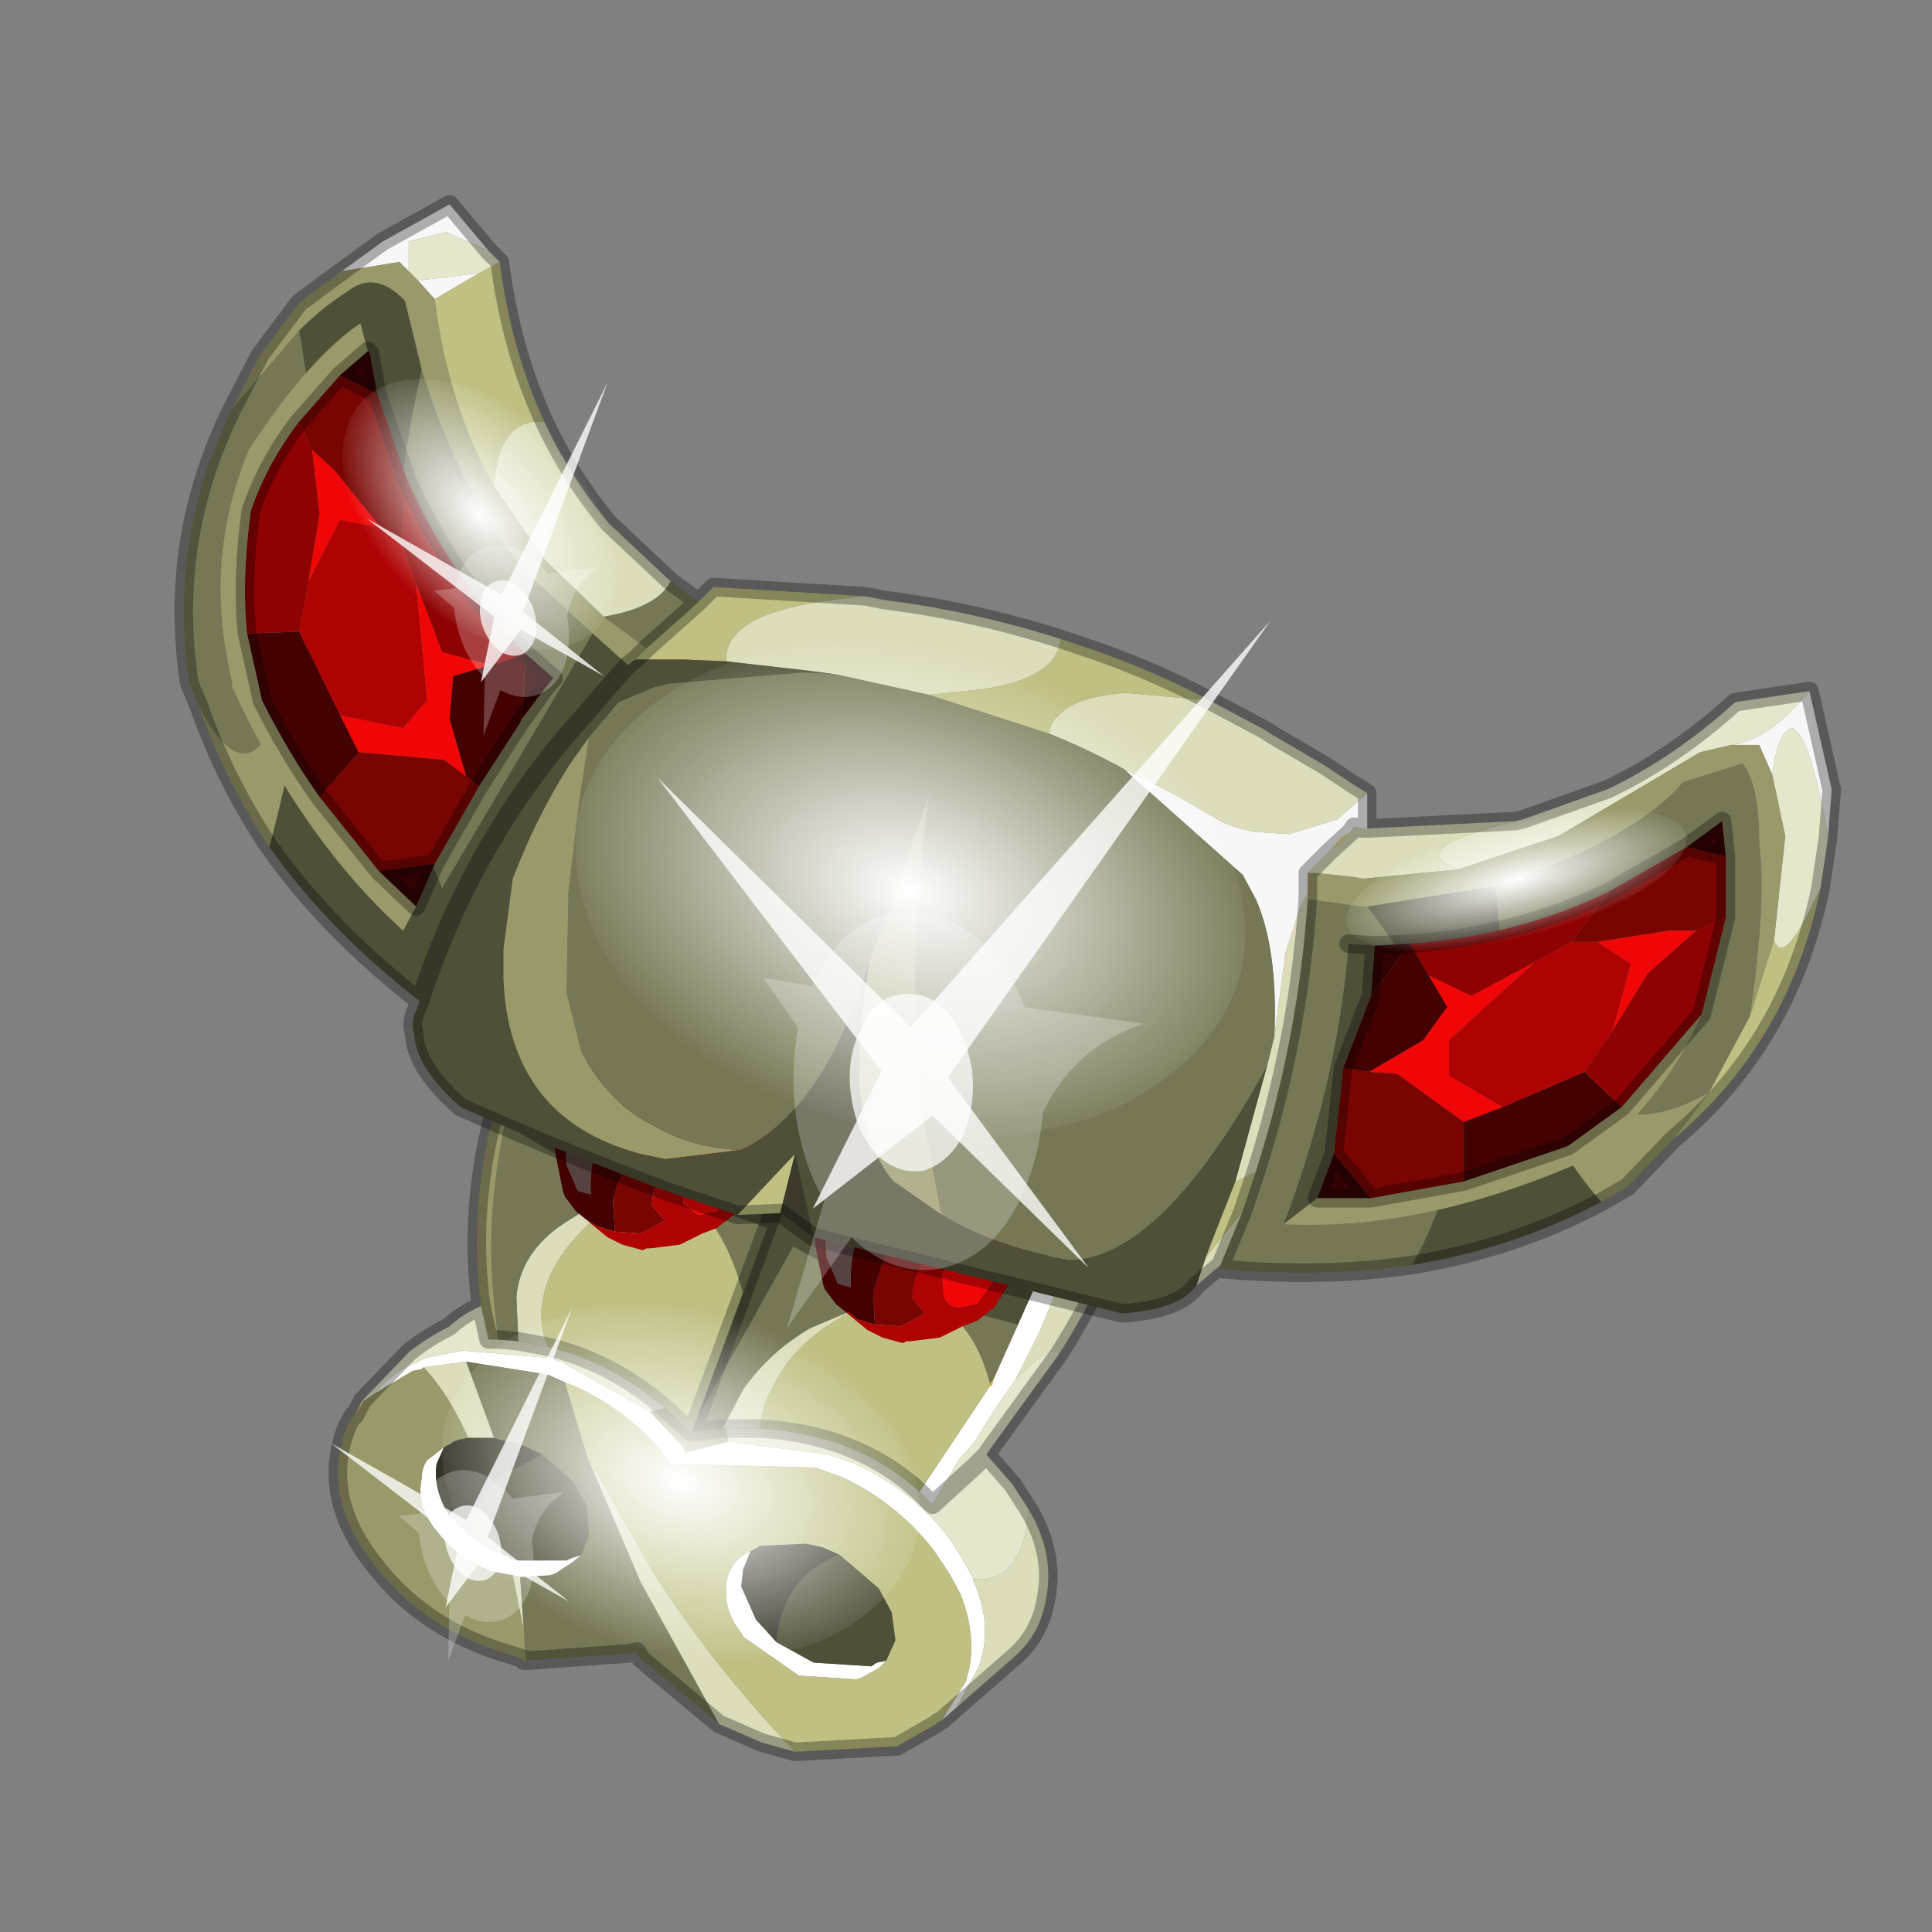 <?xml version="1.0" encoding="UTF-8" standalone="no"?>
<svg xmlns:xlink="http://www.w3.org/1999/xlink" height="520.0px" width="520.0px" xmlns="http://www.w3.org/2000/svg">
  <rect width="100%" height="100%" fill="#808080" stroke="none"/>
  <g transform="matrix(10.0, 0.0, 0.0, 10.0, 0.0, 0.0)">
    <use height="52.0" transform="matrix(1.0, 0.0, 0.0, 1.0, 0.0, 0.0)" width="52.0" xlink:href="#shape0"/>
    <use height="136.85" transform="matrix(-0.021, 0.085, -0.129, -0.036, 34.885, 20.128)" width="148.25" xlink:href="#sprite0"/>
    <use height="136.85" transform="matrix(-0.015, 0.061, -0.092, -0.026, 25.732, 37.136)" width="148.25" xlink:href="#sprite0"/>
    <use height="136.85" transform="matrix(0.006, 0.02, -0.067, 0.017, 44.954, 21.03)" width="148.25" xlink:href="#sprite0"/>
    <use height="136.85" transform="matrix(-0.026, 0.027, -0.045, -0.046, 17.922, 14.996)" width="148.25" xlink:href="#sprite0"/>
    <use height="20.95" transform="matrix(-0.673, -0.062, -0.008, 0.966, 34.2, 16.7)" width="24.45" xlink:href="#sprite1"/>
    <use height="20.95" transform="matrix(-0.291, 0.05, 0.106, 0.408, 16.35, 10.3)" width="24.45" xlink:href="#sprite1"/>
    <use height="20.95" transform="matrix(-0.291, 0.05, 0.106, 0.408, 15.4, 35.2)" width="24.45" xlink:href="#sprite1"/>
  </g>
  <defs>
    <g id="shape0" transform="matrix(1.0, 0.0, 0.0, 1.0, 0.0, 0.0)">
      <path d="M52.0 0.0 L52.0 52.0 0.0 52.0 0.0 0.0 52.0 0.0" fill="#795fa9" fill-opacity="0.0" fill-rule="evenodd" stroke="none"/>
      <path d="M9.55 38.1 L9.75 37.7 9.8 37.7 9.55 38.1" fill="#ffea99" fill-rule="evenodd" stroke="none"/>
      <path d="M14.15 44.7 L14.1 44.7 14.15 44.65 14.15 44.7 M26.65 37.3 L26.65 37.25 26.75 37.1 26.7 37.3 26.65 37.3" fill="#ffb711" fill-rule="evenodd" stroke="none"/>
      <path d="M24.9 35.0 L24.85 35.05 24.85 35.0 24.9 35.0" fill="#ca8d02" fill-rule="evenodd" stroke="none"/>
      <path d="M26.65 37.3 L26.65 37.25 26.65 37.3" fill="#fdce13" fill-rule="evenodd" stroke="none"/>
      <path d="M15.15 27.8 L15.65 26.35 Q19.8 26.75 23.2 29.1 27.5 29.65 30.7 31.8 L29.1 33.1 28.65 32.85 Q26.05 31.15 22.7 30.55 L21.6 30.4 Q18.65 28.3 15.15 27.8" fill="#58797c" fill-rule="evenodd" stroke="none"/>
      <path d="M25.75 45.95 L25.35 46.3 26.0 45.25 26.1 44.85 Q26.25 43.9 25.85 42.9 L25.55 42.35 25.15 41.75 Q24.15 40.45 22.65 39.75 L21.95 39.5 21.9 39.5 18.25 39.4 18.1 39.45 18.0 39.3 17.95 39.25 Q16.85 37.85 15.2 37.2 L14.75 37.0 14.45 36.95 12.55 36.65 11.4 36.8 11.35 36.85 11.1 36.9 10.1 37.5 Q10.5 36.95 11.25 36.65 L11.45 36.55 11.7 36.5 12.45 36.35 14.8 36.55 15.05 36.65 15.1 36.65 17.5 38.0 18.3 38.85 18.35 38.9 18.45 39.1 18.65 39.05 19.6 38.8 22.3 39.15 23.0 39.4 Q24.55 40.1 25.55 41.4 L25.9 41.95 26.2 42.5 26.2 42.55 Q26.65 43.55 26.45 44.5 L26.35 44.85 25.75 45.95 M28.65 32.85 L29.1 33.1 28.0 35.8 27.35 37.1 26.8 37.9 26.2 38.85 25.8 39.3 25.1 40.5 24.75 40.15 26.65 37.3 26.7 37.3 26.75 37.1 27.4 35.65 28.65 32.85 M23.85 44.7 L23.65 44.9 23.2 45.15 23.05 45.2 21.5 45.1 20.0 44.05 19.95 43.95 Q19.6 43.5 19.55 43.05 L19.55 42.6 Q19.65 42.0 20.2 41.75 L20.0 42.25 19.95 42.7 20.35 43.6 20.4 43.65 20.9 44.2 21.9 44.75 23.45 44.85 23.6 44.75 23.85 44.7 M15.65 41.85 L15.4 42.05 14.95 42.35 14.8 42.4 14.0 42.45 13.8 42.4 13.25 42.3 Q12.3 41.95 11.75 41.2 L11.7 41.15 Q11.2 40.45 11.35 39.8 11.35 39.5 11.5 39.3 L11.95 38.95 11.75 39.4 Q11.65 40.1 12.1 40.8 L12.15 40.85 12.65 41.35 Q13.1 41.7 13.7 41.9 L13.7 41.95 13.95 42.0 15.25 42.0 15.35 41.95 15.65 41.85" fill="#ffffff" fill-rule="evenodd" stroke="none"/>
      <path d="M28.5 36.45 L26.65 39.0 26.55 39.15 27.25 39.95 27.7 40.65 Q27.5 42.65 26.2 42.5 L25.9 41.95 25.55 41.4 Q24.55 40.1 23.0 39.4 L22.3 39.15 19.6 38.8 19.55 38.45 20.45 38.45 Q23.05 38.6 24.75 40.15 L25.1 40.5 25.8 39.3 26.2 38.85 26.8 37.9 27.35 37.1 Q28.35 36.1 28.5 36.45 M9.75 37.7 L11.0 36.4 Q11.5 36.0 12.1 35.7 L12.15 35.65 Q12.5 35.35 12.95 35.15 L13.15 36.05 13.4 36.05 13.95 36.1 14.75 36.25 Q16.45 36.65 17.9 37.9 L17.5 38.0 15.1 36.65 15.05 36.65 14.8 36.55 12.45 36.35 11.7 36.5 11.45 36.55 11.25 36.65 Q10.5 36.95 10.1 37.5 L9.8 37.7 9.75 37.7 M25.1 40.5 L26.25 39.45 26.55 39.15 26.25 39.45 25.1 40.5" fill="#e6e6cc" fill-rule="evenodd" stroke="none"/>
      <path d="M30.7 31.8 Q29.9 34.25 28.5 36.45 28.35 36.1 27.35 37.1 L28.0 35.8 29.1 33.1 30.7 31.8 M27.7 40.65 Q28.4 41.85 28.15 43.05 28.0 43.95 27.35 44.55 L25.75 45.95 26.35 44.85 26.45 44.5 Q26.65 43.55 26.2 42.55 L26.2 42.5 Q27.5 42.65 27.7 40.65 M21.4 47.15 L20.5 46.9 19.35 46.4 17.25 42.6 15.8 39.2 17.6 42.35 Q19.2 44.85 21.4 47.15 M16.8 32.15 Q14.95 33.5 14.65 34.8 14.45 35.55 14.75 36.25 L13.95 36.1 13.9 34.9 Q14.0 33.8 15.0 33.05 16.0 32.35 16.8 32.15 M23.1 35.2 Q21.3 36.1 20.75 37.45 L20.7 37.5 Q20.5 37.95 20.45 38.45 L19.55 38.45 19.45 38.45 20.0 37.4 Q20.7 36.4 21.8 35.75 L23.1 35.2 M11.4 36.8 L12.55 36.65 13.3 38.7 12.6 38.7 Q12.1 37.55 11.4 36.8 M14.0 42.45 L14.1 43.9 13.8 42.4 14.0 42.45" fill="#ddddbb" fill-rule="evenodd" stroke="none"/>
      <path d="M25.35 46.3 L25.25 46.35 25.2 46.4 24.15 47.0 21.4 47.15 Q19.2 44.85 17.6 42.35 L15.8 39.2 15.2 37.2 Q16.85 37.85 17.95 39.25 L18.0 39.3 18.1 39.45 18.25 39.4 21.9 39.5 21.95 39.5 22.65 39.75 Q24.15 40.45 25.15 41.75 L25.55 42.35 25.85 42.9 Q26.25 43.9 26.1 44.85 L26.0 45.25 25.35 46.3 M17.15 32.05 L17.95 32.1 18.1 32.15 18.25 32.2 Q19.4 32.65 20.0 34.8 L18.75 38.2 18.6 38.55 17.9 37.9 Q16.45 36.65 14.75 36.25 14.45 35.55 14.65 34.8 14.95 33.5 16.8 32.15 L17.15 32.05 M26.65 37.25 L26.65 37.3 24.75 40.15 Q23.05 38.6 20.45 38.45 20.5 37.95 20.7 37.5 L20.75 37.45 Q21.3 36.1 23.1 35.2 L24.85 35.05 Q26.15 35.35 26.65 37.25 M22.6 41.85 L22.15 41.65 21.7 41.55 20.6 41.6 20.45 41.6 20.4 41.65 20.2 41.75 Q19.65 42.0 19.55 42.6 L19.55 43.05 Q19.6 43.5 19.95 43.95 L20.0 44.05 21.5 45.1 23.05 45.2 23.2 45.15 23.65 44.9 23.85 44.7 24.1 44.15 24.0 43.4 23.65 42.75 22.6 41.85" fill="#c0c083" fill-rule="evenodd" stroke="none"/>
      <path d="M14.1 44.7 L14.1 44.65 13.3 44.4 Q11.3 43.7 10.1 42.15 8.85 40.6 9.15 39.05 9.25 38.5 9.5 38.1 L9.55 38.1 9.8 37.7 10.1 37.5 11.1 36.9 11.35 36.85 11.4 36.8 Q12.1 37.55 12.6 38.7 L12.35 38.75 12.2 38.8 12.15 38.85 11.95 38.95 11.5 39.3 Q11.35 39.5 11.35 39.8 11.2 40.45 11.7 41.15 L11.75 41.2 Q12.3 41.95 13.25 42.3 L13.8 42.4 14.1 43.9 14.15 44.65 14.1 44.7 M12.95 35.15 Q12.6 32.6 13.3 29.95 L14.05 27.85 13.6 30.2 Q13.05 32.75 13.3 35.05 L13.4 36.05 13.15 36.05 12.95 35.15 M17.9 37.9 L18.6 38.55 19.45 38.45 19.55 38.45 19.6 38.8 18.65 39.05 18.45 39.1 18.35 38.9 18.3 38.85 17.5 38.0 17.9 37.9" fill="#99996a" fill-rule="evenodd" stroke="none"/>
      <path d="M19.35 46.4 L17.25 44.65 17.15 44.45 16.95 44.5 14.15 44.7 14.15 44.65 14.1 43.9 14.0 42.45 14.8 42.4 14.95 42.35 15.4 42.05 15.65 41.85 15.85 41.35 15.8 40.55 15.45 39.9 14.6 39.15 13.95 38.85 13.45 38.75 13.3 38.7 12.55 36.65 14.45 36.95 14.75 37.0 15.2 37.2 15.8 39.2 17.25 42.6 19.35 46.4 M13.6 30.2 Q14.75 31.1 17.15 32.05 L16.8 32.15 Q16.0 32.35 15.0 33.05 14.0 33.8 13.9 34.9 L13.95 36.1 13.4 36.05 13.3 35.05 Q13.05 32.75 13.6 30.2 M18.25 32.2 L20.65 33.05 20.0 34.8 Q19.4 32.65 18.25 32.2 M18.6 38.55 L18.75 38.2 21.35 33.55 Q22.8 34.4 24.85 35.0 L24.85 35.05 24.9 35.0 27.4 35.65 26.75 37.1 26.65 37.25 Q26.15 35.35 24.85 35.05 L23.1 35.2 21.8 35.75 Q20.7 36.4 20.0 37.4 L19.45 38.45 18.6 38.55" fill="#777755" fill-rule="evenodd" stroke="none"/>
      <path d="M14.05 27.85 L14.1 27.65 15.15 27.8 Q18.65 28.3 21.6 30.4 L22.7 30.55 Q26.05 31.15 28.65 32.85 L27.4 35.65 24.9 35.0 24.85 35.0 Q22.8 34.4 21.35 33.55 L18.75 38.2 20.0 34.8 20.65 33.05 18.25 32.2 18.1 32.15 17.95 32.1 17.15 32.05 Q14.75 31.1 13.6 30.2 L14.05 27.85 M21.6 30.4 L20.65 33.05 21.6 30.4 M22.6 41.85 L23.65 42.75 24.0 43.4 24.1 44.15 23.85 44.7 23.6 44.75 23.45 44.85 21.9 44.75 20.9 44.2 Q21.05 42.45 22.6 41.85 M14.6 39.15 L15.45 39.9 15.8 40.55 15.85 41.35 15.65 41.85 15.35 41.95 15.25 42.0 13.95 42.0 13.7 41.95 13.7 41.9 Q13.1 41.7 12.65 41.35 12.7 40.6 13.15 40.1 L13.55 39.7 14.6 39.15" fill="#504f38" fill-rule="evenodd" stroke="none"/>
      <path d="M20.2 41.75 L20.4 41.65 20.45 41.6 20.6 41.6 21.7 41.55 22.15 41.65 22.6 41.85 Q21.05 42.45 20.9 44.2 L20.4 43.65 20.35 43.6 19.95 42.7 20.0 42.25 20.2 41.75 M11.95 38.95 L12.15 38.85 12.2 38.8 12.35 38.75 12.6 38.7 13.3 38.7 13.45 38.75 13.95 38.85 14.6 39.15 13.55 39.7 13.15 40.1 Q12.7 40.6 12.65 41.35 L12.15 40.85 12.1 40.8 Q11.65 40.1 11.75 39.4 L11.95 38.95" fill="#363427" fill-rule="evenodd" stroke="none"/>
      <path d="M14.05 27.85 L14.1 27.65 15.15 27.8 15.65 26.35 Q19.8 26.75 23.2 29.1 27.5 29.65 30.7 31.8 29.9 34.25 28.5 36.45 L26.65 39.0 26.55 39.15 27.25 39.95 27.7 40.65 Q28.4 41.85 28.15 43.05 28.0 43.95 27.35 44.55 L25.75 45.95 25.35 46.3 25.25 46.35 25.2 46.4 24.15 47.0 21.4 47.15 20.5 46.9 19.35 46.4 17.25 44.65 17.15 44.45 16.95 44.5 14.15 44.7 14.1 44.7 14.1 44.65 13.3 44.4 Q11.3 43.7 10.1 42.15 8.85 40.6 9.15 39.05 9.25 38.5 9.5 38.1 L9.55 38.1 9.75 37.7 11.0 36.4 Q11.5 36.0 12.1 35.7 M12.15 35.65 Q12.5 35.35 12.95 35.15 12.6 32.6 13.3 29.95 L14.05 27.85 M20.65 33.05 L21.6 30.4 Q18.65 28.3 15.15 27.8 M21.6 30.4 L22.7 30.55 Q26.05 31.15 28.65 32.85 L29.1 33.1 30.7 31.8 M14.75 36.25 Q16.45 36.65 17.9 37.9 L18.6 38.55 18.75 38.2 20.0 34.8 M13.95 36.1 L14.75 36.25 M20.45 38.45 Q23.05 38.6 24.75 40.15 M26.55 39.15 L26.25 39.45 25.1 40.5 24.75 40.15 M19.45 38.45 L19.55 38.45 20.45 38.45 M19.45 38.45 L18.6 38.55 M13.4 36.05 L13.95 36.1 M13.4 36.05 L13.15 36.05 12.95 35.15 M20.65 33.05 L20.0 34.8" fill="none" stroke="#000000" stroke-linecap="round" stroke-linejoin="round" stroke-opacity="0.302" stroke-width="0.5"/>
      <path d="M25.85 29.85 L26.15 29.95 26.35 30.05 26.5 30.2 27.05 30.55 27.7 31.65 27.75 31.9 Q28.05 32.75 27.7 33.6 L27.55 33.95 26.75 35.2 26.55 35.35 26.3 35.55 25.9 35.7 25.3 36.0 24.5 36.1 24.4 36.1 24.3 36.15 23.75 36.0 23.65 35.95 23.35 35.8 22.5 35.1 22.75 35.3 Q22.95 35.35 23.05 35.5 L23.55 35.65 24.25 35.7 24.9 35.35 24.55 34.95 Q24.55 34.3 25.0 33.8 L25.85 33.25 26.75 33.15 Q27.2 32.2 26.95 31.25 L26.65 30.7 26.35 30.35 26.1 30.05 26.05 29.95 25.85 29.85 M26.7 34.55 L26.7 34.0 26.2 33.7 25.7 33.8 25.35 34.3 25.4 34.9 Q25.5 35.15 25.8 35.2 L26.3 35.1 26.7 34.55" fill="#af0303" fill-rule="evenodd" stroke="none"/>
      <path d="M26.7 34.55 L26.3 35.1 25.8 35.2 Q25.5 35.15 25.4 34.9 L25.35 34.3 25.7 33.8 26.2 33.7 26.7 34.0 26.7 34.55" fill="#f00606" fill-rule="evenodd" stroke="none"/>
      <path d="M23.7 30.3 L23.75 30.25 23.85 30.2 24.3 30.0 25.85 29.85 26.05 29.95 26.1 30.05 26.35 30.35 26.65 30.7 26.95 31.25 Q27.2 32.2 26.75 33.15 L25.85 33.25 25.0 33.8 Q24.55 34.3 24.55 34.95 L24.9 35.35 24.25 35.7 23.55 35.65 23.5 34.8 Q23.7 34.05 24.05 33.25 24.75 31.55 25.8 31.05 L25.9 31.0 25.8 30.85 25.0 30.2 24.8 30.2 23.7 30.3" fill="#780502" fill-rule="evenodd" stroke="none"/>
      <path d="M22.5 35.1 L22.2 34.7 22.15 34.55 21.95 33.55 Q21.9 33.2 22.0 32.95 L22.3 31.85 22.55 31.45 22.9 30.95 23.25 30.6 23.7 30.3 24.8 30.2 25.0 30.2 25.8 30.85 25.9 31.0 25.8 31.05 Q24.75 31.55 24.05 33.25 23.7 34.05 23.5 34.8 L23.55 35.65 23.05 35.5 Q22.95 35.35 22.75 35.3 L22.5 35.1 M23.0 31.75 L22.45 32.1 Q22.15 32.9 22.25 33.85 L22.55 34.55 22.9 34.65 Q22.8 32.95 24.25 31.4 23.7 31.35 23.0 31.75" fill="#430101" fill-rule="evenodd" stroke="none"/>
      <path d="M23.0 31.75 Q23.7 31.35 24.25 31.4 22.8 32.95 22.9 34.65 L22.55 34.55 22.25 33.85 Q22.15 32.9 22.45 32.1 L23.0 31.75" fill="#574242" fill-rule="evenodd" stroke="none"/>
      <path d="M19.7 32.05 L19.7 31.5 19.2 31.2 18.7 31.3 18.35 31.8 18.4 32.4 18.8 32.7 19.3 32.6 19.7 32.05 M18.85 27.35 L19.15 27.45 19.35 27.55 19.5 27.7 20.05 28.05 20.7 29.15 20.75 29.4 Q21.05 30.25 20.7 31.1 L20.55 31.45 19.75 32.7 19.55 32.85 19.3 33.05 18.9 33.2 18.3 33.5 17.5 33.6 17.4 33.6 17.3 33.65 16.75 33.5 16.65 33.45 16.35 33.3 15.5 32.6 15.75 32.8 16.05 33.0 16.55 33.15 17.25 33.2 17.9 32.85 17.55 32.45 Q17.55 31.8 18.0 31.3 18.3 31.0 18.85 30.75 L19.75 30.65 Q20.2 29.7 19.95 28.75 L19.65 28.2 19.35 27.85 19.1 27.55 19.05 27.45 18.85 27.35" fill="#af0303" fill-rule="evenodd" stroke="none"/>
      <path d="M19.7 32.05 L19.3 32.6 18.8 32.7 18.4 32.4 18.35 31.8 18.7 31.3 19.2 31.2 19.7 31.5 19.7 32.05" fill="#f00606" fill-rule="evenodd" stroke="none"/>
      <path d="M16.7 27.8 L16.75 27.75 16.85 27.7 17.3 27.5 18.85 27.35 19.05 27.45 19.1 27.55 19.35 27.85 19.65 28.2 19.95 28.75 Q20.2 29.7 19.75 30.65 L18.85 30.75 Q18.3 31.0 18.0 31.3 17.55 31.8 17.55 32.45 L17.9 32.85 17.25 33.2 16.55 33.15 16.5 32.3 Q16.7 31.55 17.05 30.75 17.75 29.05 18.8 28.55 L18.9 28.5 18.8 28.35 18.0 27.7 17.8 27.7 16.7 27.8" fill="#780502" fill-rule="evenodd" stroke="none"/>
      <path d="M15.5 32.6 L15.2 32.2 15.15 32.05 14.95 31.05 Q14.9 30.7 15.0 30.45 L15.3 29.35 15.55 28.95 15.9 28.45 16.25 28.1 16.7 27.8 17.8 27.7 18.0 27.7 18.8 28.35 18.9 28.5 18.8 28.55 Q17.75 29.05 17.05 30.75 16.7 31.55 16.5 32.3 L16.55 33.15 16.05 33.0 15.75 32.8 15.5 32.6 M16.0 29.25 L15.45 29.6 Q15.15 30.4 15.25 31.35 L15.55 32.05 15.9 32.15 Q15.8 30.45 17.25 28.9 16.7 28.85 16.0 29.25" fill="#430101" fill-rule="evenodd" stroke="none"/>
      <path d="M16.0 29.25 Q16.7 28.85 17.25 28.9 15.8 30.45 15.9 32.15 L15.55 32.05 15.25 31.35 Q15.15 30.4 15.45 29.6 L16.0 29.25" fill="#574242" fill-rule="evenodd" stroke="none"/>
      <path d="M36.65 22.3 L36.8 22.3 36.65 22.3 M36.35 22.4 L35.8 22.9 36.1 22.55 36.35 22.4" fill="#ffdb4d" fill-rule="evenodd" stroke="none"/>
      <path d="M35.2 23.5 L35.2 24.05 35.0 24.4 34.6 25.65 34.3 27.9 Q34.4 25.55 33.8 24.2 L33.45 23.55 30.25 20.7 Q31.1 21.1 32.0 21.6 L32.85 22.1 Q33.4 22.35 33.9 22.4 L34.7 22.45 36.0 22.05 36.8 21.35 36.8 22.3 36.65 22.3 36.45 22.25 36.35 22.4 36.1 22.55 35.8 22.9 35.2 23.5 M47.7 20.85 L47.35 20.05 46.6 20.05 Q47.4 19.95 48.25 19.1 L48.7 18.6 49.3 21.25 49.2 22.55 Q48.75 19.85 48.25 19.6 47.85 19.65 47.7 20.85 M9.2 7.3 L10.3 6.5 12.1 5.5 13.15 6.75 12.0 6.25 11.0 6.5 11.0 7.3 10.75 7.05 9.2 7.3 M11.25 7.55 L12.9 7.35 11.7 8.05 11.25 7.55" fill="#f7f7f7" fill-rule="evenodd" stroke="none"/>
      <path d="M46.6 20.05 L45.75 20.25 41.95 22.5 39.25 23.4 Q37.7 22.85 40.8 22.1 L41.0 22.05 43.25 21.25 Q45.05 20.4 46.7 18.9 L48.7 18.6 48.25 19.1 Q47.4 19.95 46.6 20.05 M47.75 25.3 L48.05 22.5 47.7 20.85 Q47.85 19.65 48.25 19.6 48.75 19.85 49.2 22.55 L49.0 23.9 Q48.0 26.1 47.75 25.3 M13.15 6.75 L13.45 7.05 12.9 7.35 11.25 7.55 11.0 7.3 11.0 6.5 12.0 6.25 13.15 6.75" fill="#e6e6cc" fill-rule="evenodd" stroke="none"/>
      <path d="M39.25 23.4 L36.7 23.65 36.4 23.6 35.45 23.5 35.2 23.5 35.8 22.9 36.35 22.4 36.45 22.25 36.65 22.3 36.8 22.3 40.8 22.1 Q37.7 22.85 39.25 23.4 M35.2 24.05 L35.2 24.2 Q34.95 27.95 33.8 31.55 L33.25 31.8 34.1 28.7 34.3 27.9 34.6 25.65 35.0 24.4 35.2 24.05 M14.65 11.35 Q15.35 12.85 16.4 14.1 L18.05 15.65 Q17.7 16.35 16.25 16.6 L14.65 15.05 13.3 13.1 Q13.4 11.25 14.65 11.35 M23.3 16.05 L23.8 16.15 Q26.2 16.45 28.55 17.2 28.45 18.25 26.45 18.55 L25.0 18.7 22.5 18.15 21.75 18.05 19.55 17.8 Q19.5 17.1 20.4 16.65 21.4 16.2 23.3 16.05 M32.55 18.85 L34.05 19.65 34.2 19.75 35.65 20.6 36.4 21.1 36.8 21.35 36.0 22.05 34.7 22.45 33.9 22.4 Q33.4 22.35 32.85 22.1 L32.0 21.6 Q31.1 21.1 30.25 20.7 29.25 20.15 28.25 19.75 28.25 19.45 28.5 19.25 28.95 18.75 30.3 18.65 L32.55 18.85 M32.2 34.6 L32.45 33.85 33.45 32.6 32.85 34.05 32.2 34.6" fill="#ddddbb" fill-rule="evenodd" stroke="none"/>
      <path d="M47.1 27.35 L47.75 25.3 Q48.0 26.1 49.0 23.9 48.15 28.05 45.05 30.65 L46.0 29.4 47.1 27.35 M13.45 7.05 Q13.75 9.4 14.65 11.35 13.4 11.25 13.3 13.1 12.05 10.9 11.7 8.05 L12.9 7.35 13.45 7.05 M18.8 16.2 L19.2 15.8 23.3 16.05 Q21.4 16.2 20.4 16.65 19.5 17.1 19.55 17.8 L18.4 17.75 17.45 17.75 17.1 17.75 17.4 17.45 18.8 16.2 M28.55 17.2 L29.0 17.35 Q30.85 17.95 32.55 18.85 L30.3 18.65 Q28.95 18.75 28.5 19.25 28.25 19.45 28.25 19.75 L25.0 18.7 26.45 18.55 Q28.45 18.25 28.55 17.2 M19.85 32.7 L21.4 31.05 21.0 32.65 19.85 32.7 M32.45 33.85 L32.6 33.45 33.25 31.8 33.8 31.55 33.45 32.6 32.45 33.85" fill="#c0c083" fill-rule="evenodd" stroke="none"/>
      <path d="M39.25 23.4 L41.95 22.5 45.75 20.25 46.6 20.05 47.35 20.05 47.7 20.85 48.05 22.5 47.75 25.3 47.1 27.35 Q47.55 24.3 47.35 22.7 47.35 21.1 46.9 20.55 L45.3 21.05 Q44.25 22.3 41.6 23.35 L40.25 23.85 36.8 24.4 36.65 24.4 35.2 24.2 35.2 24.05 35.2 23.5 35.45 23.5 36.4 23.6 36.7 23.65 39.25 23.4 M46.0 29.4 L45.05 30.65 45.0 30.7 43.8 31.95 43.1 32.35 Q41.1 30.1 40.5 26.5 42.5 31.45 46.0 29.4 M6.25 11.0 L7.0 9.55 8.05 8.15 9.2 7.3 10.75 7.05 11.0 7.3 11.25 7.55 11.7 8.05 Q12.05 10.9 13.3 13.1 L14.65 15.05 16.25 16.6 17.4 17.45 17.1 17.75 16.9 17.9 15.95 17.05 14.1 15.35 Q12.35 13.2 11.35 9.95 L10.9 8.1 Q10.1 7.25 9.35 7.85 8.7 8.25 8.05 8.9 L6.25 11.0 M15.85 19.85 L15.6 21.5 15.55 21.9 15.3 24.0 15.25 26.7 15.65 28.3 Q16.4 29.75 17.7 30.35 18.65 30.9 19.95 30.95 L17.9 31.2 17.2 31.05 Q13.7 30.1 13.55 26.35 L13.55 25.55 13.8 23.65 Q14.45 21.95 15.35 20.55 L15.85 19.85 M23.4 25.9 L25.0 21.4 Q24.35 26.1 24.85 30.05 L25.35 32.7 24.05 31.8 Q23.35 31.0 23.15 29.45 23.05 28.0 23.4 25.9 M8.5 14.45 Q8.4 18.5 7.25 22.8 6.05 21.0 5.35 19.0 7.4 23.0 8.5 14.45" fill="#99996a" fill-rule="evenodd" stroke="none"/>
      <path d="M35.2 24.2 L36.65 24.4 36.8 24.4 Q40.7 29.4 38.0 34.05 35.6 34.4 32.8 34.15 L32.85 34.05 33.45 32.6 33.8 31.55 Q34.95 27.95 35.2 24.2 M40.25 23.85 L41.6 23.35 Q44.25 22.3 45.3 21.05 L46.9 20.55 Q47.35 21.1 47.35 22.7 47.55 24.3 47.1 27.35 L46.0 29.4 Q42.5 31.45 40.5 26.5 L40.25 23.85 M18.05 15.65 L18.8 16.2 17.4 17.45 16.25 16.6 Q17.7 16.35 18.05 15.65 M11.35 9.95 Q12.35 13.2 14.1 15.35 L15.95 17.05 11.9 23.9 Q9.5 18.35 11.35 9.95 M22.5 18.15 L25.0 18.7 28.25 19.75 Q29.25 20.15 30.25 20.7 L33.45 23.55 33.8 24.2 Q34.4 25.55 34.3 27.9 L34.1 28.7 Q31.2 33.95 28.75 33.9 26.75 33.55 25.35 32.7 L24.85 30.05 Q24.35 26.1 25.0 21.4 L23.4 25.9 Q22.8 27.8 22.0 29.05 21.05 30.45 19.95 30.95 18.65 30.9 17.7 30.35 16.4 29.75 15.65 28.3 L15.25 26.7 15.3 24.0 15.55 21.9 15.6 21.5 15.85 19.85 16.65 18.9 17.6 18.5 18.0 18.4 21.65 18.1 22.5 18.15 M5.35 19.0 L5.1 18.4 Q4.5 14.55 6.25 11.0 L8.05 8.9 Q8.55 11.65 8.5 14.45 7.4 23.0 5.35 19.0" fill="#777755" fill-rule="evenodd" stroke="none"/>
      <path d="M36.8 24.4 L40.25 23.85 40.5 26.5 Q41.1 30.1 43.1 32.35 40.75 33.6 38.0 34.05 40.7 29.4 36.8 24.4 M8.05 8.9 Q8.7 8.25 9.35 7.85 10.1 7.25 10.9 8.1 L11.35 9.95 Q9.5 18.35 11.9 23.9 L15.95 17.05 16.9 17.9 17.1 17.75 17.45 17.75 18.4 17.75 19.55 17.8 21.75 18.05 22.5 18.15 21.65 18.1 18.0 18.4 17.6 18.5 16.65 18.9 15.85 19.85 15.35 20.55 Q14.45 21.95 13.8 23.65 L13.55 25.55 13.55 26.35 Q13.7 30.1 17.2 31.05 L17.9 31.2 19.95 30.95 Q21.05 30.45 22.0 29.05 22.8 27.8 23.4 25.9 23.05 28.0 23.15 29.45 23.35 31.0 24.05 31.8 L25.35 32.7 Q26.75 33.55 28.75 33.9 31.2 33.95 34.1 28.7 L33.25 31.8 32.6 33.45 32.45 33.85 32.2 34.6 Q31.75 35.25 30.2 35.35 L21.9 33.3 21.4 31.05 19.85 32.7 18.05 32.1 Q15.2 31.05 12.4 29.8 11.2 28.75 11.15 27.85 11.05 27.5 11.2 27.2 L11.3 26.95 Q8.85 25.05 7.25 22.8 8.4 18.5 8.5 14.45 8.55 11.65 8.05 8.9 M16.9 17.9 L15.2 19.85 Q12.6 22.95 11.3 26.95 12.6 22.95 15.2 19.85 L16.9 17.9" fill="#504f38" fill-rule="evenodd" stroke="none"/>
      <path d="M21.4 31.05 L21.9 33.3 21.0 32.65 21.4 31.05" fill="#3c392b" fill-rule="evenodd" stroke="none"/>
      <path d="M35.2 23.5 L35.2 24.05 35.2 24.2 M48.7 18.6 L46.7 18.9 Q45.05 20.4 43.25 21.25 L41.0 22.05 40.8 22.1 M49.2 22.55 L49.3 21.25 48.7 18.6 M49.0 23.9 L49.2 22.55 M43.1 32.35 L43.8 31.95 45.0 30.7 M45.05 30.65 Q48.15 28.05 49.0 23.9 M6.25 11.0 L7.0 9.55 8.05 8.15 9.2 7.3 10.3 6.5 12.1 5.5 13.15 6.75 13.45 7.05 Q13.75 9.4 14.65 11.35 15.35 12.85 16.4 14.1 L18.05 15.65 18.8 16.2 19.2 15.8 23.3 16.05 23.8 16.15 Q26.2 16.45 28.55 17.2 L29.0 17.35 Q30.85 17.95 32.55 18.85 L34.05 19.65 34.2 19.75 35.65 20.6 36.4 21.1 36.8 21.35 36.8 22.3 40.8 22.1 M16.9 17.9 L17.1 17.75 17.4 17.45 M18.8 16.2 L17.4 17.45 M11.3 26.95 L11.2 27.2 Q11.05 27.5 11.15 27.85 11.2 28.75 12.4 29.8 15.2 31.05 18.05 32.1 L19.85 32.7 21.0 32.65 21.9 33.3 30.2 35.35 Q31.75 35.25 32.2 34.6 M7.25 22.8 Q8.85 25.05 11.3 26.95 12.6 22.95 15.2 19.85 L16.9 17.9 M7.25 22.8 Q6.05 21.0 5.35 19.0 L5.1 18.4 Q4.5 14.55 6.25 11.0 M33.45 32.6 L33.8 31.55 Q34.95 27.95 35.2 24.2 M36.35 22.4 L36.45 22.25 36.65 22.3 36.8 22.3 M35.8 22.9 L36.35 22.4 M35.8 22.9 L35.2 23.5 M38.0 34.05 Q35.6 34.4 32.8 34.15 L32.85 34.05 32.2 34.6 M32.85 34.05 L33.45 32.6 M38.0 34.05 Q40.75 33.6 43.1 32.35" fill="none" stroke="#000000" stroke-linecap="round" stroke-linejoin="round" stroke-opacity="0.302" stroke-width="0.5"/>
      <path d="M42.3 25.35 L43.0 25.35 43.9 25.95 43.4 27.75 42.65 28.85 40.45 29.8 39.0 28.95 39.0 28.0 41.3 25.9 42.3 25.35" fill="#af0303" fill-rule="evenodd" stroke="none"/>
      <path d="M43.0 25.35 L44.9 25.05 45.65 25.05 44.35 26.2 43.4 27.75 43.9 25.95 43.0 25.35 M41.3 25.9 L39.0 28.0 39.0 28.95 40.45 29.8 39.4 30.2 37.6 28.9 36.85 28.85 38.3 28.0 38.95 27.1 38.45 26.25 39.6 26.8 41.3 25.9" fill="#f00606" fill-rule="evenodd" stroke="none"/>
      <path d="M45.65 25.05 L44.9 25.05 43.0 25.35 42.3 25.35 43.3 24.0 45.4 22.8 46.45 23.05 46.45 24.7 45.65 25.05 M35.9 31.05 L36.15 28.75 36.85 28.85 37.6 28.9 39.4 30.2 39.4 31.8 36.9 32.25 35.9 31.05" fill="#780502" fill-rule="evenodd" stroke="none"/>
      <path d="M40.45 29.8 L42.65 28.85 43.65 29.8 42.2 30.85 39.4 31.8 39.4 30.2 40.45 29.8 M36.15 28.75 L36.9 26.8 37.95 25.4 38.45 26.25 38.95 27.1 38.3 28.0 36.85 28.85 36.15 28.75" fill="#430101" fill-rule="evenodd" stroke="none"/>
      <path d="M45.65 25.05 L46.45 24.7 45.8 27.3 43.65 29.8 42.65 28.85 43.4 27.75 44.35 26.2 45.65 25.05 M43.3 24.0 L42.3 25.35 41.3 25.9 39.6 26.8 38.45 26.25 37.95 25.4 Q40.8 25.2 43.3 24.0" fill="#8e0202" fill-rule="evenodd" stroke="none"/>
      <path d="M46.45 23.05 L45.4 22.8 46.35 22.1 46.45 23.05 M35.45 32.25 L35.9 31.05 36.9 32.25 35.45 32.25 M36.9 26.8 L37.0 25.45 37.95 25.4 36.9 26.8" fill="#320101" fill-rule="evenodd" stroke="none"/>
      <path d="M36.3 25.4 L37.0 25.45 36.9 26.8 36.15 28.75 35.9 31.05 35.45 32.25 34.55 32.95 Q36.0 29.15 36.3 25.4" fill="#504f38" fill-rule="evenodd" stroke="none"/>
      <path d="M34.55 32.95 L35.45 32.25 36.9 32.25 39.4 31.8 42.2 30.85 43.65 29.8 45.8 27.3 Q44.9 29.4 42.95 31.1 38.45 33.15 34.55 32.95" fill="#99996a" fill-rule="evenodd" stroke="none"/>
      <path d="M46.45 24.7 L46.45 23.05 45.4 22.8 43.3 24.0 M46.45 23.05 L46.35 22.1 45.4 22.8 M45.8 27.3 L46.45 24.7 M37.0 25.45 L36.3 25.4 M35.45 32.25 L35.9 31.05 36.15 28.75 36.9 26.8 37.0 25.45 37.95 25.4 Q40.8 25.2 43.3 24.0 M36.9 32.25 L35.45 32.25 M36.9 32.25 L35.9 31.05 M39.4 31.8 L36.9 32.25 M39.4 31.8 L42.2 30.85 43.65 29.8 M45.8 27.3 L43.65 29.8" fill="none" stroke="#000000" stroke-linecap="round" stroke-linejoin="round" stroke-opacity="0.302" stroke-width="0.5"/>
      <path d="M8.05 17.0 L8.3 15.7 8.3 15.65 9.15 14.0 10.25 14.2 10.8 14.6 11.2 15.7 11.5 18.85 10.85 19.6 9.15 19.25 8.05 17.0" fill="#af0303" fill-rule="evenodd" stroke="none"/>
      <path d="M8.3 15.65 L8.6 13.85 8.4 12.1 9.0 12.65 10.25 14.2 9.15 14.0 8.3 15.65 M11.2 15.7 L11.9 17.55 13.2 17.9 12.2 18.2 12.1 19.35 12.55 20.9 11.95 20.45 9.65 20.25 9.15 19.25 10.85 19.6 11.5 18.85 11.2 15.7" fill="#f00606" fill-rule="evenodd" stroke="none"/>
      <path d="M10.15 10.6 L10.95 12.9 10.8 14.6 10.25 14.2 9.0 12.65 8.4 12.1 8.05 11.35 9.15 10.1 10.15 10.6 M12.9 21.15 L11.7 23.25 10.2 23.45 8.6 21.45 9.65 20.25 11.95 20.45 12.55 20.9 12.9 21.15" fill="#780502" fill-rule="evenodd" stroke="none"/>
      <path d="M14.0 19.45 L12.9 21.15 12.55 20.9 12.1 19.35 12.2 18.2 13.2 17.9 14.15 17.6 14.05 19.35 14.0 19.45 M6.65 17.05 L8.05 17.0 9.15 19.25 9.65 20.25 8.6 21.45 Q7.75 20.25 7.05 18.85 L6.65 17.05" fill="#430101" fill-rule="evenodd" stroke="none"/>
      <path d="M10.95 12.9 Q12.1 15.5 14.15 17.6 L13.2 17.9 11.9 17.55 11.2 15.7 10.8 14.6 10.95 12.9 M8.05 11.35 L8.4 12.1 8.6 13.85 8.3 15.65 8.3 15.7 8.05 17.0 6.65 17.05 Q6.5 15.6 6.75 13.75 7.2 12.45 8.05 11.35" fill="#8e0202" fill-rule="evenodd" stroke="none"/>
      <path d="M9.9 9.45 L9.95 9.5 10.15 10.6 9.15 10.1 9.9 9.45 M14.15 17.6 L14.9 18.25 14.85 18.3 14.65 18.55 14.05 19.35 14.15 17.6 M11.7 23.25 L11.2 24.4 10.2 23.45 11.7 23.25" fill="#320101" fill-rule="evenodd" stroke="none"/>
      <path d="M14.65 18.55 L14.0 19.45 14.05 19.35 14.65 18.55" fill="#9e7003" fill-rule="evenodd" stroke="none"/>
      <path d="M11.2 24.4 L10.85 25.05 Q8.15 22.6 6.3 18.6 L6.25 18.5 6.25 18.35 Q5.45 15.1 6.7 12.1 8.3 9.65 9.7 8.7 L9.9 9.45 9.15 10.1 8.05 11.35 Q7.2 12.45 6.75 13.75 6.5 15.6 6.65 17.05 L7.05 18.85 Q7.75 20.25 8.6 21.45 L10.2 23.45 11.2 24.4" fill="#99996a" fill-rule="evenodd" stroke="none"/>
      <path d="M9.9 9.45 L9.95 9.5 10.15 10.6 10.95 12.9 Q12.1 15.5 14.15 17.6 L14.9 18.25 14.85 18.3 14.65 18.55 14.0 19.45 12.9 21.15 11.7 23.25 11.2 24.4 10.2 23.45 8.6 21.45 M9.9 9.45 L9.15 10.1 10.15 10.6 M8.05 11.35 Q7.2 12.45 6.75 13.75 6.5 15.6 6.65 17.05 L7.05 18.85 Q7.75 20.25 8.6 21.45 M14.05 19.35 L14.65 18.55 M8.05 11.35 L9.15 10.1 M14.0 19.45 L14.05 19.35 M10.2 23.45 L11.7 23.25" fill="none" stroke="#000000" stroke-linecap="round" stroke-linejoin="round" stroke-opacity="0.302" stroke-width="0.5"/>
    </g>
    <g id="sprite0" transform="matrix(1.0, 0.0, 0.0, 1.0, 73.5, 65.0)">
      <use height="136.85" transform="matrix(1.0, 0.0, 0.0, 1.0, -73.5, -65.0)" width="148.25" xlink:href="#shape1"/>
    </g>
    <g id="shape1" transform="matrix(1.0, 0.0, 0.0, 1.0, 73.5, 65.0)">
      <path d="M36.65 -54.65 Q60.05 -42.0 69.75 -17.95 80.55 8.9 68.0 34.1 55.45 59.35 26.8 68.2 -1.8 77.05 -29.7 64.3 -57.6 51.6 -68.45 24.75 -79.3 -2.05 -66.75 -27.25 L-66.7 -27.3 Q-54.1 -52.5 -25.5 -61.4 3.1 -70.2 31.0 -57.5 L36.65 -54.65" fill="url(#gradient0)" fill-rule="evenodd" stroke="none"/>
    </g>
    <radialGradient cx="0" cy="0" gradientTransform="matrix(0.091, 0.0, 0.0, 0.091, 0.6, 3.4)" gradientUnits="userSpaceOnUse" id="gradient0" r="819.2" spreadMethod="pad">
      <stop offset="0.0" stop-color="#ffffff"/>
      <stop offset="1.0" stop-color="#ffffff" stop-opacity="0.0"/>
    </radialGradient>
    <g id="sprite1" transform="matrix(1.0, 0.0, 0.0, 1.0, 0.0, 0.0)">
      <use height="20.95" transform="matrix(1.0, 0.0, 0.0, 1.0, 0.0, 0.0)" width="24.45" xlink:href="#shape2"/>
    </g>
    <g id="shape2" transform="matrix(1.0, 0.0, 0.0, 1.0, 0.0, 0.0)">
      <path d="M14.85 11.4 Q15.8 11.6 16.25 12.45 16.85 13.3 16.6 14.35 16.4 15.3 15.55 15.9 14.65 16.4 13.65 16.2 12.65 15.9 12.1 15.1 11.6 14.2 11.8 13.2 12.1 12.2 12.9 11.65 13.8 11.15 14.85 11.4" fill="#ffffff" fill-opacity="0.788" fill-rule="evenodd" stroke="none"/>
      <path d="M14.85 11.4 Q13.8 11.15 12.9 11.65 12.1 12.2 11.8 13.2 11.6 14.2 12.1 15.1 12.65 15.9 13.65 16.2 14.65 16.4 15.55 15.9 16.4 15.3 16.6 14.35 16.85 13.3 16.25 12.45 15.8 11.6 14.85 11.4 M18.2 11.35 L20.15 11.25 18.75 12.55 Q19.05 13.8 18.8 15.05 18.5 16.35 17.65 17.3 L19.1 20.95 16.55 18.25 Q14.8 19.3 12.8 18.85 10.8 18.35 9.75 16.65 9.05 15.5 8.95 14.3 7.75 12.4 4.95 11.55 L9.7 11.4 Q10.3 10.4 11.35 9.75 13.1 8.75 15.1 9.15 16.95 9.5 18.1 11.15 L18.2 11.35" fill="#ffffff" fill-opacity="0.235" fill-rule="evenodd" stroke="none"/>
      <path d="M15.4 13.55 L18.1 17.55 13.35 14.65 7.05 18.5 12.75 13.55 0.0 0.0 14.25 12.25 24.45 5.95 15.4 13.55" fill="#ffffff" fill-opacity="0.788" fill-rule="evenodd" stroke="none"/>
    </g>
  </defs>
</svg>
